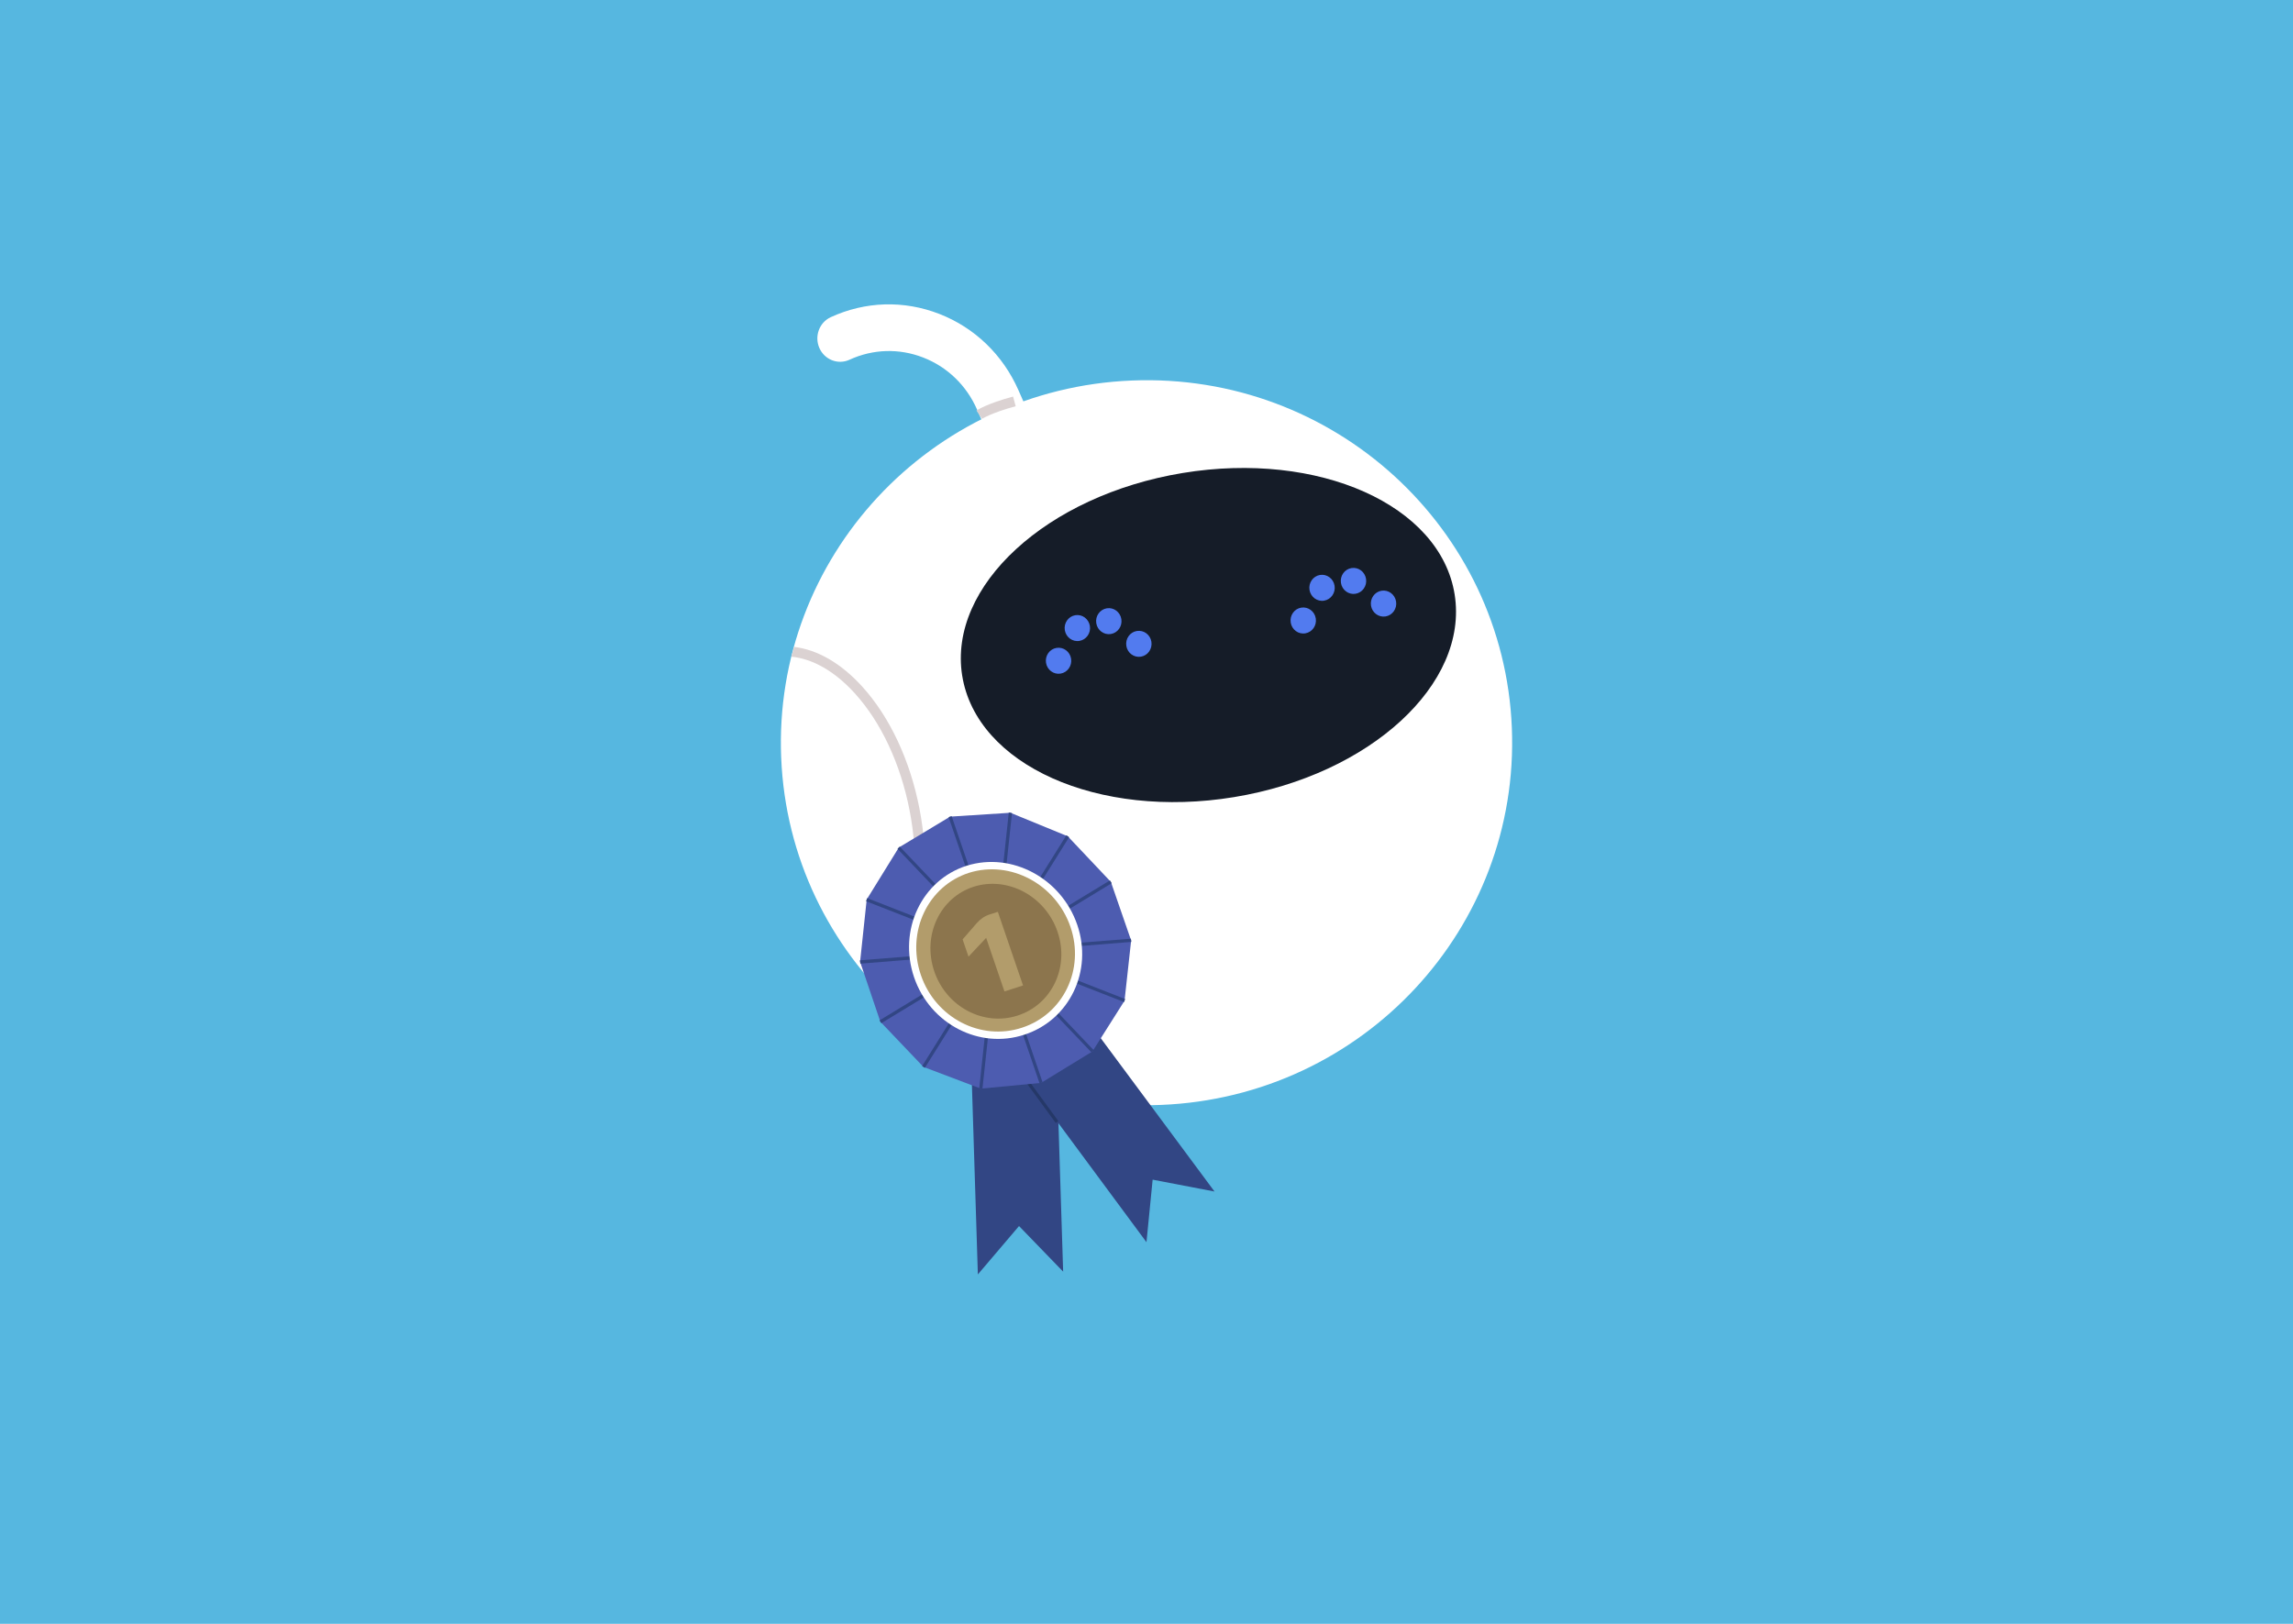 <?xml version="1.0" encoding="UTF-8"?>
<svg id="Layer_1" data-name="Layer 1" xmlns="http://www.w3.org/2000/svg" viewBox="0 0 2400 1700">
  <defs>
    <style>
      .cls-1 {
        fill: #fff;
      }

      .cls-2 {
        fill: #8c754d;
      }

      .cls-3 {
        fill: #324684;
      }

      .cls-4 {
        fill: #b29c6b;
      }

      .cls-5 {
        fill: #dbd2d2;
      }

      .cls-6 {
        fill: #253868;
      }

      .cls-7 {
        fill: #151c28;
      }

      .cls-8 {
        fill: #527bef;
      }

      .cls-9 {
        fill: #56b7e0;
      }

      .cls-10 {
        fill: #4d5cb0;
      }
    </style>
  </defs>
  <rect class="cls-9" width="2400" height="1700"/>
  <g>
    <g>
      <path class="cls-1" d="m817.63,793.05c8.49,209.42,186.57,372.24,397.77,363.68,211.17-8.56,375.49-185.26,367-394.69-8.49-209.41-186.58-372.23-397.75-363.67-211.2,8.56-375.52,185.26-367.03,394.67Z"/>
      <g>
        <path class="cls-1" d="m1049.22,756.05c2.03-.33,4.03-.94,6.01-1.84,36.16-16.64,63.81-46.75,77.84-84.74,14.03-38.02,12.78-79.37-3.54-116.47l-63.51-144.39c-16.31-37.1-45.73-65.49-82.85-79.96-37.11-14.46-77.46-13.25-113.65,3.4-11.99,5.52-17.32,19.97-11.91,32.28,5.41,12.3,19.51,17.8,31.53,12.28,24.55-11.31,51.97-12.13,77.18-2.3,25.22,9.82,45.19,29.11,56.27,54.3l63.52,144.39c11.08,25.22,11.94,53.29,2.4,79.12-9.54,25.8-28.31,46.24-52.88,57.54-11.99,5.52-17.33,19.97-11.93,32.29,4.54,10.28,15.16,15.82,25.53,14.11Z"/>
        <g>
          <path class="cls-7" d="m1007.08,707.22c14.87,93.71,142.29,150.68,284.63,127.26,142.33-23.42,245.69-118.36,230.83-212.06-14.86-93.7-142.3-150.66-284.65-127.25-142.33,23.42-245.67,118.36-230.82,212.06Z"/>
          <g>
            <path class="cls-8" d="m1434.98,634.05c1.19,7.43,8.01,12.47,15.26,11.29,7.25-1.19,12.16-8.19,10.99-15.62-1.19-7.43-8.01-12.49-15.26-11.29-7.25,1.19-12.16,8.19-10.99,15.62Z"/>
            <path class="cls-8" d="m1350.94,651.76c1.17,7.43,8,12.48,15.25,11.28,7.25-1.2,12.17-8.18,10.99-15.6-1.17-7.43-8.01-12.49-15.25-11.31-7.26,1.2-12.17,8.19-10.98,15.62Z"/>
            <path class="cls-8" d="m1370.61,617.54c1.18,7.42,8,12.49,15.26,11.29,7.24-1.19,12.16-8.18,10.98-15.61-1.18-7.43-8-12.49-15.25-11.3-7.25,1.2-12.17,8.19-10.99,15.62Z"/>
            <path class="cls-8" d="m1403.53,610.32c1.18,7.42,8.01,12.48,15.25,11.29,7.26-1.19,12.18-8.19,11-15.62-1.18-7.43-8.01-12.48-15.26-11.28-7.25,1.18-12.16,8.18-10.99,15.62Z"/>
          </g>
          <g>
            <path class="cls-8" d="m1178.89,676.18c1.17,7.43,8,12.48,15.24,11.29,7.25-1.19,12.16-8.18,10.99-15.61-1.17-7.43-8.01-12.49-15.25-11.29-7.24,1.19-12.16,8.17-10.98,15.61Z"/>
            <path class="cls-8" d="m1094.83,693.9c1.18,7.43,8.01,12.48,15.26,11.29,7.25-1.2,12.16-8.18,10.98-15.62-1.18-7.42-8-12.48-15.25-11.28-7.25,1.18-12.17,8.18-10.99,15.61Z"/>
            <path class="cls-8" d="m1114.5,659.67c1.18,7.44,8.01,12.49,15.26,11.29,7.25-1.19,12.17-8.18,10.98-15.61-1.18-7.42-8-12.49-15.24-11.3-7.25,1.19-12.18,8.19-11,15.62Z"/>
            <path class="cls-8" d="m1147.44,652.45c1.18,7.43,8.01,12.48,15.25,11.29,7.24-1.18,12.17-8.18,10.98-15.61-1.17-7.43-8-12.49-15.25-11.3-7.25,1.19-12.17,8.18-10.99,15.62Z"/>
          </g>
        </g>
      </g>
      <path class="cls-5" d="m922.34,1038.89c13.26-12.59,24.23-30.03,32.21-51.61,14.86-40.2,17.63-90.23,7.79-140.88-9.84-50.65-31.13-96.01-59.97-127.72-22.1-24.31-46.7-38.5-71.15-41.45l-3,10.25c22.5,2.16,45.5,15.3,66.38,38.26,27.55,30.31,47.95,73.87,57.43,122.65,9.48,48.79,6.88,96.82-7.33,135.23-7.4,20-17.46,36.08-29.53,47.56l7.17,7.69Z"/>
      <path class="cls-5" d="m1027.95,438.48c.07-.05,9.57-6.28,35.13-13.19l-2.74-10.14c-27.65,7.46-37.91,14.38-38.34,14.67l5.94,8.66Z"/>
    </g>
    <g>
      <g>
        <polygon class="cls-3" points="1112.76 1331.28 1066.58 1283.54 1023.49 1334.18 1015.94 1093.41 1105.21 1093.06 1112.76 1331.28"/>
        <polygon class="cls-3" points="1199.97 1300.44 1206.43 1234.99 1271.2 1247.4 1129.34 1056.18 1058.11 1108.65 1199.97 1300.44"/>
        <polygon class="cls-6" points="1105.05 1175.67 1056.77 1109.65 1059.46 1107.65 1107.74 1173.66 1105.05 1175.67"/>
        <polygon class="cls-10" points="1183.93 984.59 1177 1047.67 1143.38 1100.8 1089.68 1133.67 1026.57 1139.69 966.51 1116.94 921.42 1069.61 900.22 1006.88 907.15 941.66 940.77 887.25 994.47 854.93 1057.58 850.88 1117.64 875.54 1162.73 923.27 1183.93 984.59"/>
        <polygon class="cls-3" points="1091.27 1133.14 1088.09 1134.2 992.88 855.42 996.06 854.43 1091.27 1133.14"/>
        <polygon class="cls-3" points="1028.29 1139.88 1024.93 1139.43 1055.86 850.63 1059.22 851.2 1028.29 1139.88"/>
        <polygon class="cls-3" points="968.03 1117.94 965.17 1116.04 1116.12 874.49 1118.98 876.47 968.03 1117.94"/>
        <polygon class="cls-3" points="922.42 1071.2 920.61 1068.21 1161.73 921.69 1163.54 924.66 922.42 1071.2"/>
        <polygon class="cls-3" points="1184.07 986.08 900.48 1008.83 900.08 1005.35 1183.67 982.7 1184.07 986.08"/>
        <polygon class="cls-3" points="1176.52 1049.04 906.53 943.51 907.63 940.24 1177.62 1045.88 1176.52 1049.04"/>
        <polygon class="cls-3" points="1142.38 1101.74 939.4 888.67 941.77 886.3 1144.75 1099.39 1142.38 1101.74"/>
        <path class="cls-1" d="m1127.48,968.04c16.68,48.37-8.03,99.72-55.2,115.13-47.17,15.67-98.93-11.13-115.61-60.23-16.68-49.27,8.03-101.67,55.2-116.64,47.17-14.67,98.93,13.18,115.61,61.75Z"/>
        <path class="cls-4" d="m1120.38,970.24c15.29,44.39-7.37,91.51-50.61,105.62-43.25,14.33-90.7-10.28-105.99-55.28-15.29-45.14,7.36-93.15,50.61-106.89,43.25-13.49,90.7,12.01,105.99,56.56Z"/>
      </g>
      <path class="cls-2" d="m1106.86,975.37c12.72,36.97-5.85,76.13-41.48,87.72-35.62,11.75-74.81-8.86-87.53-46.25-12.72-37.48,5.85-77.25,41.48-88.6,35.62-11.17,74.81,10.04,87.53,47.12Z"/>
      <path class="cls-4" d="m1070.78,1031.64l-19.44,6.31-19.17-56.1-18.48,19.65-6.15-18.06,14.72-16.94c3.8-4.32,8.23-7.48,13.74-9.23l8.42-2.67,26.35,77.04Z"/>
    </g>
  </g>
</svg>